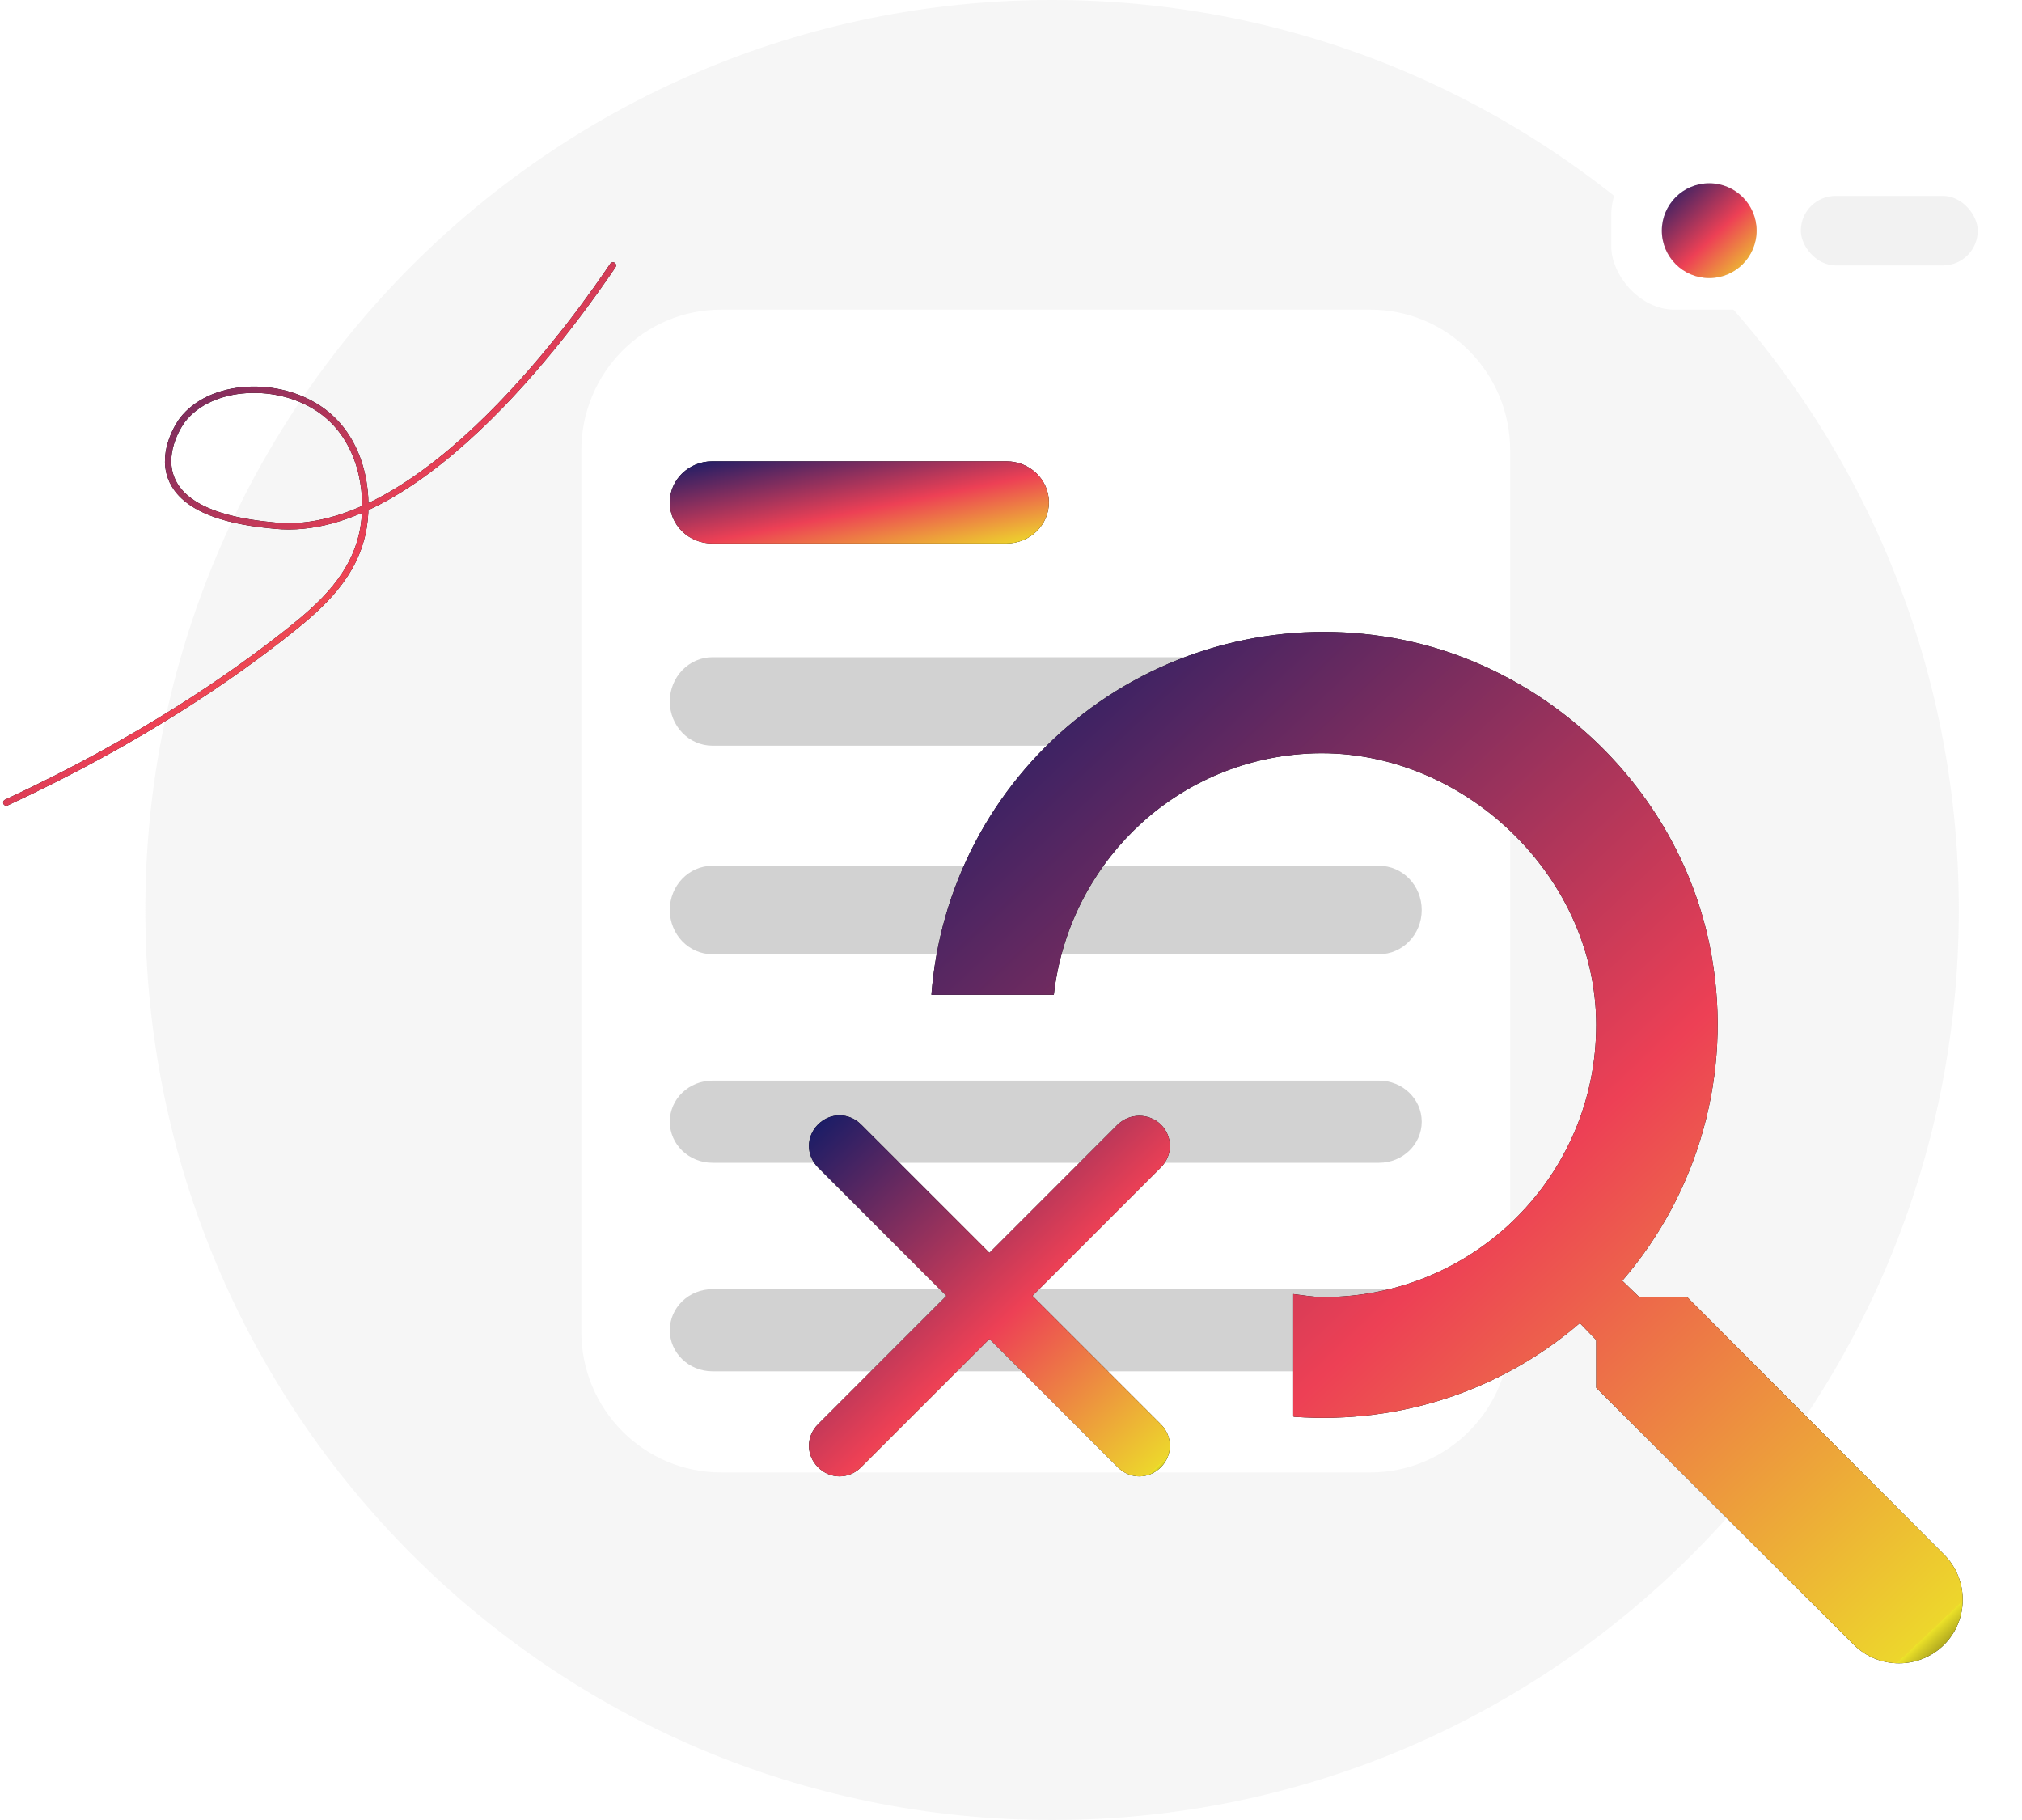 <svg width="320" height="288" viewBox="0 0 320 288" fill="none" xmlns="http://www.w3.org/2000/svg">
	<path
		d="M166.5 288C245.753 288 310 223.529 310 144C310 64.471 245.753 0 166.5 0C87.247 0 23 64.471 23 144C23 223.529 87.247 288 166.5 288Z"
		fill="#F3F3F3" fill-opacity="0.8" />
	<path
		d="M216.877 49H114.123C101.905 49 92 58.979 92 71.289V210.711C92 223.021 101.905 233 114.123 233H216.877C229.095 233 239 223.021 239 210.711V71.289C239 58.979 229.095 49 216.877 49Z"
		fill="white" />
	<path
		d="M159.277 73H112.723C109.01 73 106 75.91 106 79.5C106 83.09 109.01 86 112.723 86H159.277C162.99 86 166 83.09 166 79.5C166 75.91 162.99 73 159.277 73Z"
		fill="black" />
	<path
		d="M159.277 73H112.723C109.01 73 106 75.91 106 79.5C106 83.09 109.01 86 112.723 86H159.277C162.99 86 166 83.09 166 79.5C166 75.91 162.99 73 159.277 73Z"
		fill="url(#paint0_linear_1_376)" />
	<path
		d="M218.245 104H112.755C109.024 104 106 107.134 106 111C106 114.866 109.024 118 112.755 118H218.245C221.976 118 225 114.866 225 111C225 107.134 221.976 104 218.245 104Z"
		fill="#D2D2D2" />
	<path
		d="M218.245 137H112.755C109.024 137 106 140.134 106 144C106 147.866 109.024 151 112.755 151H218.245C221.976 151 225 147.866 225 144C225 140.134 221.976 137 218.245 137Z"
		fill="#D2D2D2" />
	<path
		d="M218.245 171H112.755C109.024 171 106 173.91 106 177.5C106 181.09 109.024 184 112.755 184H218.245C221.976 184 225 181.09 225 177.5C225 173.91 221.976 171 218.245 171Z"
		fill="#D2D2D2" />
	<path
		d="M218.245 204H112.755C109.024 204 106 206.91 106 210.5C106 214.09 109.024 217 112.755 217H218.245C221.976 217 225 214.09 225 210.5C225 206.91 221.976 204 218.245 204Z"
		fill="#D2D2D2" />
	<path
		d="M1 127C22.369 117.065 36.824 106.948 45.719 99.895C50.682 95.956 56.314 91.061 57.553 83.363C58.475 77.664 57.128 69.561 51.042 65.079C44.214 60.046 33.23 60.625 28.801 66.556C28.657 66.744 25.43 71.198 27.065 75.571C29.392 81.799 39.684 82.805 43.544 83.182C67.074 85.47 92.333 48.916 97 42"
		stroke="black" stroke-miterlimit="10" stroke-linecap="round" />
	<path
		d="M1 127C22.369 117.065 36.824 106.948 45.719 99.895C50.682 95.956 56.314 91.061 57.553 83.363C58.475 77.664 57.128 69.561 51.042 65.079C44.214 60.046 33.23 60.625 28.801 66.556C28.657 66.744 25.43 71.198 27.065 75.571C29.392 81.799 39.684 82.805 43.544 83.182C67.074 85.47 92.333 48.916 97 42"
		stroke="url(#paint1_linear_1_376)" stroke-miterlimit="10" stroke-linecap="round" />
	<g filter="url(#filter0_d_1_376)">
		<path
			d="M267.003 201.251H259.426L256.741 198.668C262.734 191.722 267.115 183.541 269.569 174.709C272.023 165.877 272.489 156.614 270.935 147.581C266.427 120.985 244.176 99.843 217.418 96.494C209.036 95.421 200.523 96.061 192.398 98.375C184.272 100.689 176.703 104.629 170.153 109.954C163.603 115.28 158.208 121.88 154.297 129.352C150.386 136.824 148.041 145.012 147.404 153.417H166.778C169.08 133.135 185.192 117.063 205.717 115.341C230.078 113.236 252.616 133.805 252.616 158.2C252.616 182.022 233.339 201.251 209.457 201.251C207.827 201.251 206.292 200.964 204.662 200.773V220.098L204.758 220.193C222.021 221.437 238.038 215.697 250.027 205.365L252.616 208.044V215.601L293.378 256.26C297.31 260.183 303.736 260.183 307.668 256.26C311.601 252.338 311.601 245.928 307.668 242.006L267.003 201.251Z"
			fill="black" />
		<path
			d="M267.003 201.251H259.426L256.741 198.668C262.734 191.722 267.115 183.541 269.569 174.709C272.023 165.877 272.489 156.614 270.935 147.581C266.427 120.985 244.176 99.843 217.418 96.494C209.036 95.421 200.523 96.061 192.398 98.375C184.272 100.689 176.703 104.629 170.153 109.954C163.603 115.28 158.208 121.88 154.297 129.352C150.386 136.824 148.041 145.012 147.404 153.417H166.778C169.08 133.135 185.192 117.063 205.717 115.341C230.078 113.236 252.616 133.805 252.616 158.2C252.616 182.022 233.339 201.251 209.457 201.251C207.827 201.251 206.292 200.964 204.662 200.773V220.098L204.758 220.193C222.021 221.437 238.038 215.697 250.027 205.365L252.616 208.044V215.601L293.378 256.26C297.31 260.183 303.736 260.183 307.668 256.26C311.601 252.338 311.601 245.928 307.668 242.006L267.003 201.251Z"
			fill="url(#paint2_linear_1_376)" />
		<path
			d="M176.904 173.933L156.585 194.253L136.265 173.933C134.348 172.016 131.377 172.016 129.46 173.933C127.543 175.85 127.543 178.821 129.46 180.738L149.78 201.058L129.46 221.377C127.543 223.294 127.543 226.266 129.46 228.182C131.377 230.099 134.348 230.099 136.265 228.182L156.585 207.863L176.904 228.182C178.821 230.099 181.793 230.099 183.709 228.182C185.626 226.266 185.626 223.294 183.709 221.377L163.39 201.058L183.709 180.738C185.626 178.821 185.626 175.85 183.709 173.933C182.794 173.056 181.575 172.566 180.307 172.566C179.039 172.566 177.82 173.056 176.904 173.933Z"
			fill="black" />
		<path
			d="M176.904 173.933L156.585 194.253L136.265 173.933C134.348 172.016 131.377 172.016 129.46 173.933C127.543 175.85 127.543 178.821 129.46 180.738L149.78 201.058L129.46 221.377C127.543 223.294 127.543 226.266 129.46 228.182C131.377 230.099 134.348 230.099 136.265 228.182L156.585 207.863L176.904 228.182C178.821 230.099 181.793 230.099 183.709 228.182C185.626 226.266 185.626 223.294 183.709 221.377L163.39 201.058L183.709 180.738C185.626 178.821 185.626 175.85 183.709 173.933C182.794 173.056 181.575 172.566 180.307 172.566C179.039 172.566 177.82 173.056 176.904 173.933Z"
			fill="url(#paint3_linear_1_376)" />
	</g>
	<rect x="255" y="24" width="65" height="25" rx="10" fill="white" />
	<circle cx="270.5" cy="36.5" r="7.5" fill="#D9D9D9" />
	<circle cx="270.5" cy="36.5" r="7.5" fill="url(#paint4_linear_1_376)" />
	<rect x="285" y="31" width="28" height="11" rx="5.5" fill="#F2F2F2" />
	<defs>
		<filter id="filter0_d_1_376" x="124.022" y="95.989" width="190.595" height="171.213" filterUnits="userSpaceOnUse"
			color-interpolation-filters="sRGB">
			<feFlood flood-opacity="0" result="BackgroundImageFix" />
			<feColorMatrix in="SourceAlpha" type="matrix" values="0 0 0 0 0 0 0 0 0 0 0 0 0 0 0 0 0 0 127 0"
				result="hardAlpha" />
			<feOffset dy="4" />
			<feGaussianBlur stdDeviation="2" />
			<feComposite in2="hardAlpha" operator="out" />
			<feColorMatrix type="matrix" values="0 0 0 0 0 0 0 0 0 0 0 0 0 0 0 0 0 0 0.25 0" />
			<feBlend mode="normal" in2="BackgroundImageFix" result="effect1_dropShadow_1_376" />
			<feBlend mode="normal" in="SourceGraphic" in2="effect1_dropShadow_1_376" result="shape" />
		</filter>
		<linearGradient id="paint0_linear_1_376" x1="106" y1="73" x2="110.978" y2="97.281" gradientUnits="userSpaceOnUse">
			<stop stop-color="#121B67" />
			<stop offset="0.555" stop-color="#ED4055" />
			<stop offset="0.968" stop-color="#EDD62C" />
			<stop offset="0.969" stop-color="#EDDA2B" />
			<stop offset="0.969" stop-color="#EDDE2A" />
			<stop offset="0.969" stop-color="#EDE229" />
			<stop offset="0.999" stop-color="#615E11" />
			<stop offset="0.999" stop-color="#EDE927" />
			<stop offset="0.999" stop-color="#EDEB27" />
			<stop offset="1" stop-color="#EDEC26" />
			<stop offset="1" stop-color="#EDEE26" />
			<stop offset="1" stop-color="#EDF224" />
			<stop offset="1" stop-color="#EDF623" />
			<stop offset="1" stop-color="#EDFB22" />
			<stop offset="1" stop-color="#EDFF21" />
			<stop offset="1" stop-color="#EDFF21" />
			<stop offset="1" stop-color="#EDFF21" />
			<stop offset="1" stop-color="#EDFF21" />
			<stop offset="1" stop-color="#EDFF21" />
			<stop offset="1" stop-color="#EDFF21" />
		</linearGradient>
		<linearGradient id="paint1_linear_1_376" x1="1" y1="42" x2="82.437" y2="139.201" gradientUnits="userSpaceOnUse">
			<stop stop-color="#121B67" />
			<stop offset="0.555" stop-color="#ED4055" />
			<stop offset="0.968" stop-color="#EDD62C" />
			<stop offset="0.969" stop-color="#EDDA2B" />
			<stop offset="0.969" stop-color="#EDDE2A" />
			<stop offset="0.969" stop-color="#EDE229" />
			<stop offset="0.999" stop-color="#615E11" />
			<stop offset="0.999" stop-color="#EDE927" />
			<stop offset="0.999" stop-color="#EDEB27" />
			<stop offset="1" stop-color="#EDEC26" />
			<stop offset="1" stop-color="#EDEE26" />
			<stop offset="1" stop-color="#EDF224" />
			<stop offset="1" stop-color="#EDF623" />
			<stop offset="1" stop-color="#EDFB22" />
			<stop offset="1" stop-color="#EDFF21" />
			<stop offset="1" stop-color="#EDFF21" />
			<stop offset="1" stop-color="#EDFF21" />
			<stop offset="1" stop-color="#EDFF21" />
			<stop offset="1" stop-color="#EDFF21" />
			<stop offset="1" stop-color="#EDFF21" />
		</linearGradient>
		<linearGradient id="paint2_linear_1_376" x1="147.404" y1="95.989" x2="305.988" y2="263.582"
			gradientUnits="userSpaceOnUse">
			<stop stop-color="#121B67" />
			<stop offset="0.555" stop-color="#ED4055" />
			<stop offset="0.968" stop-color="#EDD62C" />
			<stop offset="0.969" stop-color="#EDDA2B" />
			<stop offset="0.969" stop-color="#EDDE2A" />
			<stop offset="0.969" stop-color="#EDE229" />
			<stop offset="0.999" stop-color="#615E11" />
			<stop offset="0.999" stop-color="#EDE927" />
			<stop offset="0.999" stop-color="#EDEB27" />
			<stop offset="1" stop-color="#EDEC26" />
			<stop offset="1" stop-color="#EDEE26" />
			<stop offset="1" stop-color="#EDF224" />
			<stop offset="1" stop-color="#EDF623" />
			<stop offset="1" stop-color="#EDFB22" />
			<stop offset="1" stop-color="#EDFF21" />
			<stop offset="1" stop-color="#EDFF21" />
			<stop offset="1" stop-color="#EDFF21" />
			<stop offset="1" stop-color="#EDFF21" />
			<stop offset="1" stop-color="#EDFF21" />
			<stop offset="1" stop-color="#EDFF21" />
		</linearGradient>
		<linearGradient id="paint3_linear_1_376" x1="128.022" y1="172.495" x2="183.527" y2="231.153"
			gradientUnits="userSpaceOnUse">
			<stop stop-color="#121B67" />
			<stop offset="0.555" stop-color="#ED4055" />
			<stop offset="0.968" stop-color="#EDD62C" />
			<stop offset="0.969" stop-color="#EDDA2B" />
			<stop offset="0.969" stop-color="#EDDE2A" />
			<stop offset="0.969" stop-color="#EDE229" />
			<stop offset="0.999" stop-color="#615E11" />
			<stop offset="0.999" stop-color="#EDE927" />
			<stop offset="0.999" stop-color="#EDEB27" />
			<stop offset="1" stop-color="#EDEC26" />
			<stop offset="1" stop-color="#EDEE26" />
			<stop offset="1" stop-color="#EDF224" />
			<stop offset="1" stop-color="#EDF623" />
			<stop offset="1" stop-color="#EDFB22" />
			<stop offset="1" stop-color="#EDFF21" />
			<stop offset="1" stop-color="#EDFF21" />
			<stop offset="1" stop-color="#EDFF21" />
			<stop offset="1" stop-color="#EDFF21" />
			<stop offset="1" stop-color="#EDFF21" />
			<stop offset="1" stop-color="#EDFF21" />
		</linearGradient>
		<linearGradient id="paint4_linear_1_376" x1="263" y1="29" x2="277.575" y2="44.403" gradientUnits="userSpaceOnUse">
			<stop stop-color="#121B67" />
			<stop offset="0.555" stop-color="#ED4055" />
			<stop offset="0.968" stop-color="#EDD62C" />
			<stop offset="0.969" stop-color="#EDDA2B" />
			<stop offset="0.969" stop-color="#EDDE2A" />
			<stop offset="0.969" stop-color="#EDE229" />
			<stop offset="0.999" stop-color="#615E11" />
			<stop offset="0.999" stop-color="#EDE927" />
			<stop offset="0.999" stop-color="#EDEB27" />
			<stop offset="1" stop-color="#EDEC26" />
			<stop offset="1" stop-color="#EDEE26" />
			<stop offset="1" stop-color="#EDF224" />
			<stop offset="1" stop-color="#EDF623" />
			<stop offset="1" stop-color="#EDFB22" />
			<stop offset="1" stop-color="#EDFF21" />
			<stop offset="1" stop-color="#EDFF21" />
			<stop offset="1" stop-color="#EDFF21" />
			<stop offset="1" stop-color="#EDFF21" />
			<stop offset="1" stop-color="#EDFF21" />
			<stop offset="1" stop-color="#EDFF21" />
		</linearGradient>
	</defs>
</svg>